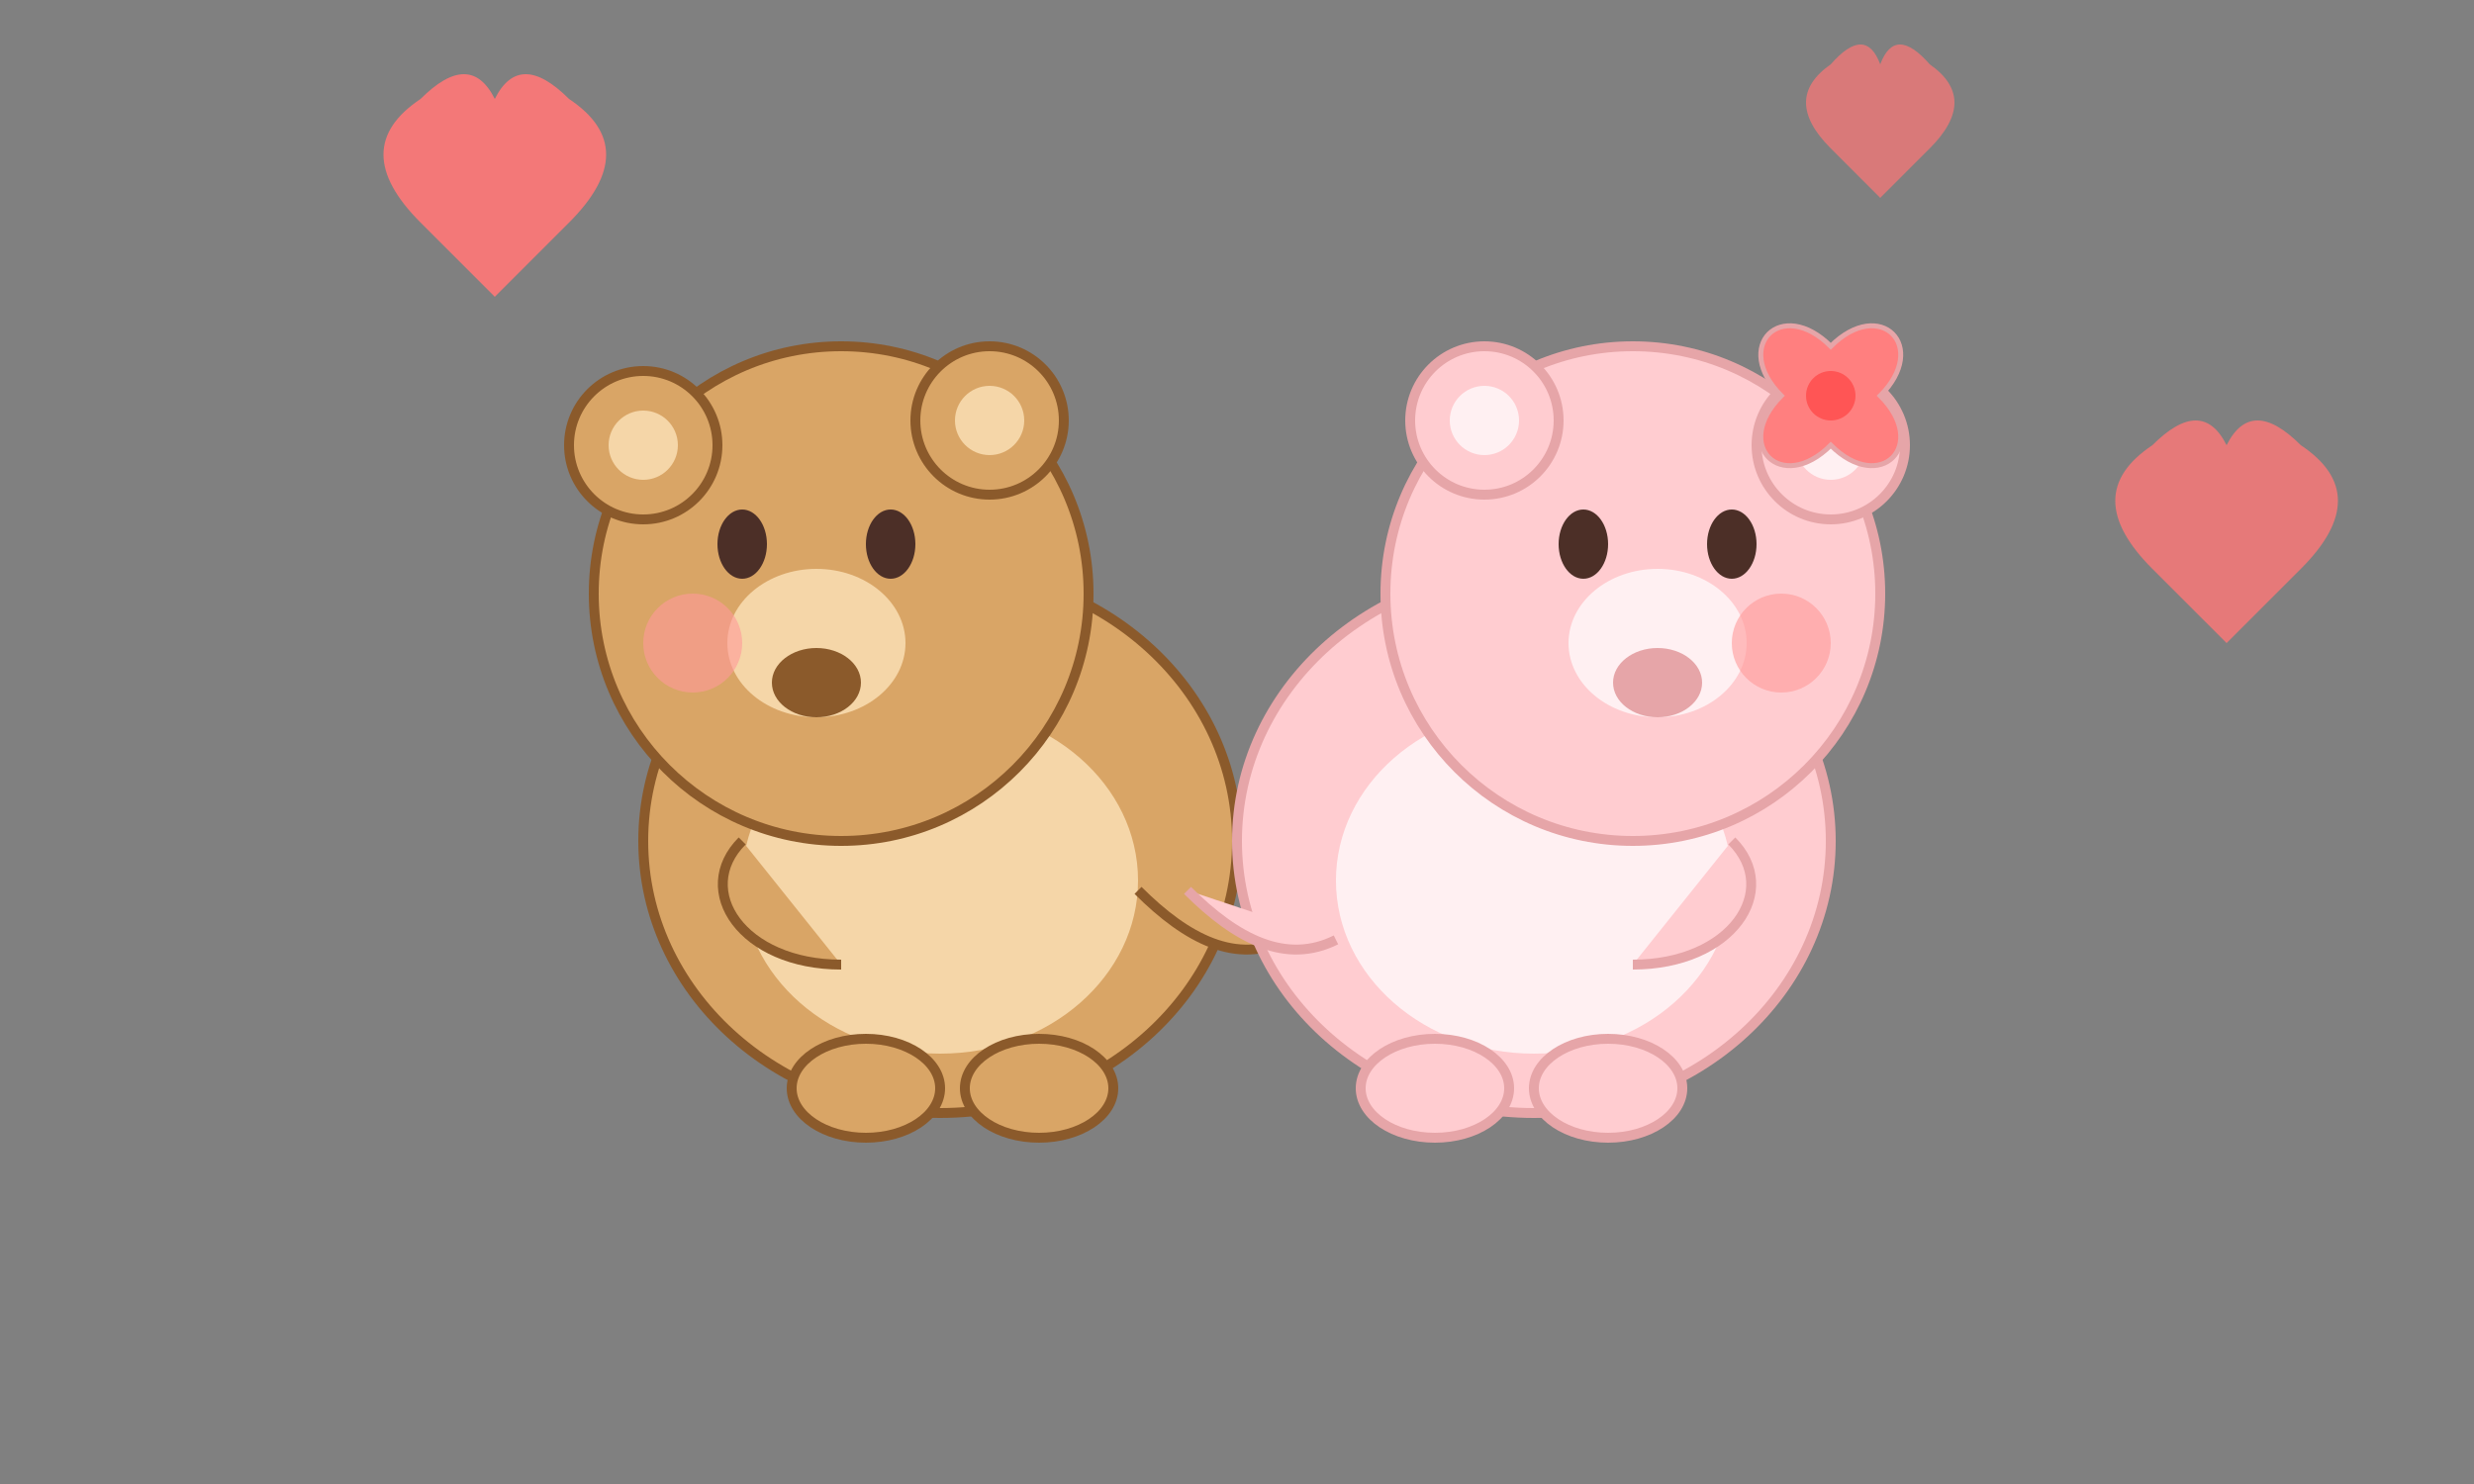 <?xml version="1.0" encoding="UTF-8" standalone="no"?>
<svg xmlns="http://www.w3.org/2000/svg" xmlns:xlink="http://www.w3.org/1999/xlink" viewBox="0 0 500 300" width="500" height="300">
  <rect x="0" y="0" width="500" height="300" fill="#808080" stroke="none"/>
  <g id="bears-container">
    <!-- Hearts Background -->
    <g id="hearts-bg">
      <path d="M100,60 L85,45 Q70,30 85,20 Q95,10 100,20 Q105,10 115,20 Q130,30 115,45 Z" fill="#f77" opacity="0.9"/>
      <path d="M380,40 L370,30 Q360,20 370,13 Q377,5 380,13 Q383,5 390,13 Q400,20 390,30 Z" fill="#f77" opacity="0.7"/>
      <path d="M450,130 L435,115 Q420,100 435,90 Q445,80 450,90 Q455,80 465,90 Q480,100 465,115 Z" fill="#f77" opacity="0.8"/>
    </g>
    
    <!-- Brown Bear (Left) -->
    <g id="brown-bear">
      <!-- Body -->
      <ellipse cx="190" cy="170" rx="60" ry="55" fill="#d9a566" stroke="#8b5a2b" stroke-width="2"/>
      
      <!-- Belly -->
      <ellipse cx="190" cy="178" rx="40" ry="35" fill="#f5d6a8" stroke="none"/>
      
      <!-- Head -->
      <circle cx="170" cy="120" r="50" fill="#d9a566" stroke="#8b5a2b" stroke-width="2"/>
      
      <!-- Ears -->
      <circle cx="130" cy="90" r="15" fill="#d9a566" stroke="#8b5a2b" stroke-width="2"/>
      <circle cx="200" cy="85" r="15" fill="#d9a566" stroke="#8b5a2b" stroke-width="2"/>
      <circle cx="130" cy="90" r="7" fill="#f5d6a8" stroke="none"/>
      <circle cx="200" cy="85" r="7" fill="#f5d6a8" stroke="none"/>
      
      <!-- Eyes -->
      <ellipse cx="150" cy="110" rx="5" ry="7" fill="#4c2f27"/>
      <ellipse cx="180" cy="110" rx="5" ry="7" fill="#4c2f27"/>
      
      <!-- Muzzle -->
      <ellipse cx="165" cy="130" rx="18" ry="15" fill="#f5d6a8" stroke="none"/>
      <ellipse cx="165" cy="138" rx="9" ry="7" fill="#8b5a2b" stroke="none"/>
      
      <!-- Blush -->
      <circle cx="140" cy="130" r="10" fill="#ff9999" opacity="0.6"/>
      
      <!-- Arms -->
      <path d="M150,170 C140,180 150,195 170,195" fill="#d9a566" stroke="#8b5a2b" stroke-width="2"/>
      <path d="M230,180 C240,190 250,195 260,190" fill="#d9a566" stroke="#8b5a2b" stroke-width="2"/>
      
      <!-- Legs -->
      <ellipse cx="175" cy="220" rx="15" ry="10" fill="#d9a566" stroke="#8b5a2b" stroke-width="2"/>
      <ellipse cx="210" cy="220" rx="15" ry="10" fill="#d9a566" stroke="#8b5a2b" stroke-width="2"/>
    </g>
    
    <!-- Pink Bear (Right) -->
    <g id="pink-bear">
      <!-- Body -->
      <ellipse cx="310" cy="170" rx="60" ry="55" fill="#ffccd0" stroke="#e6a5a8" stroke-width="2"/>
      
      <!-- Belly -->
      <ellipse cx="310" cy="178" rx="40" ry="35" fill="#fff0f2" stroke="none"/>
      
      <!-- Head -->
      <circle cx="330" cy="120" r="50" fill="#ffccd0" stroke="#e6a5a8" stroke-width="2"/>
      
      <!-- Ears -->
      <circle cx="300" cy="85" r="15" fill="#ffccd0" stroke="#e6a5a8" stroke-width="2"/>
      <circle cx="370" cy="90" r="15" fill="#ffccd0" stroke="#e6a5a8" stroke-width="2"/>
      <circle cx="300" cy="85" r="7" fill="#fff0f2" stroke="none"/>
      <circle cx="370" cy="90" r="7" fill="#fff0f2" stroke="none"/>
      
      <!-- Bow -->
      <path d="M370,70 C380,60 390,70 380,80 C390,90 380,100 370,90 C360,100 350,90 360,80 C350,70 360,60 370,70 Z" fill="#ff7f7f" stroke="#e6a5a8" stroke-width="1"/>
      <circle cx="370" cy="80" r="5" fill="#ff5555"/>
      
      <!-- Eyes -->
      <ellipse cx="320" cy="110" rx="5" ry="7" fill="#4c2f27"/>
      <ellipse cx="350" cy="110" rx="5" ry="7" fill="#4c2f27"/>
      
      <!-- Muzzle -->
      <ellipse cx="335" cy="130" rx="18" ry="15" fill="#fff0f2" stroke="none"/>
      <ellipse cx="335" cy="138" rx="9" ry="7" fill="#e6a5a8" stroke="none"/>
      
      <!-- Blush -->
      <circle cx="360" cy="130" r="10" fill="#ff9999" opacity="0.6"/>
      
      <!-- Arms -->
      <path d="M270,190 C260,195 250,190 240,180" fill="#ffccd0" stroke="#e6a5a8" stroke-width="2"/>
      <path d="M350,170 C360,180 350,195 330,195" fill="#ffccd0" stroke="#e6a5a8" stroke-width="2"/>
      
      <!-- Legs -->
      <ellipse cx="290" cy="220" rx="15" ry="10" fill="#ffccd0" stroke="#e6a5a8" stroke-width="2"/>
      <ellipse cx="325" cy="220" rx="15" ry="10" fill="#ffccd0" stroke="#e6a5a8" stroke-width="2"/>
    </g>
  </g>
</svg>
